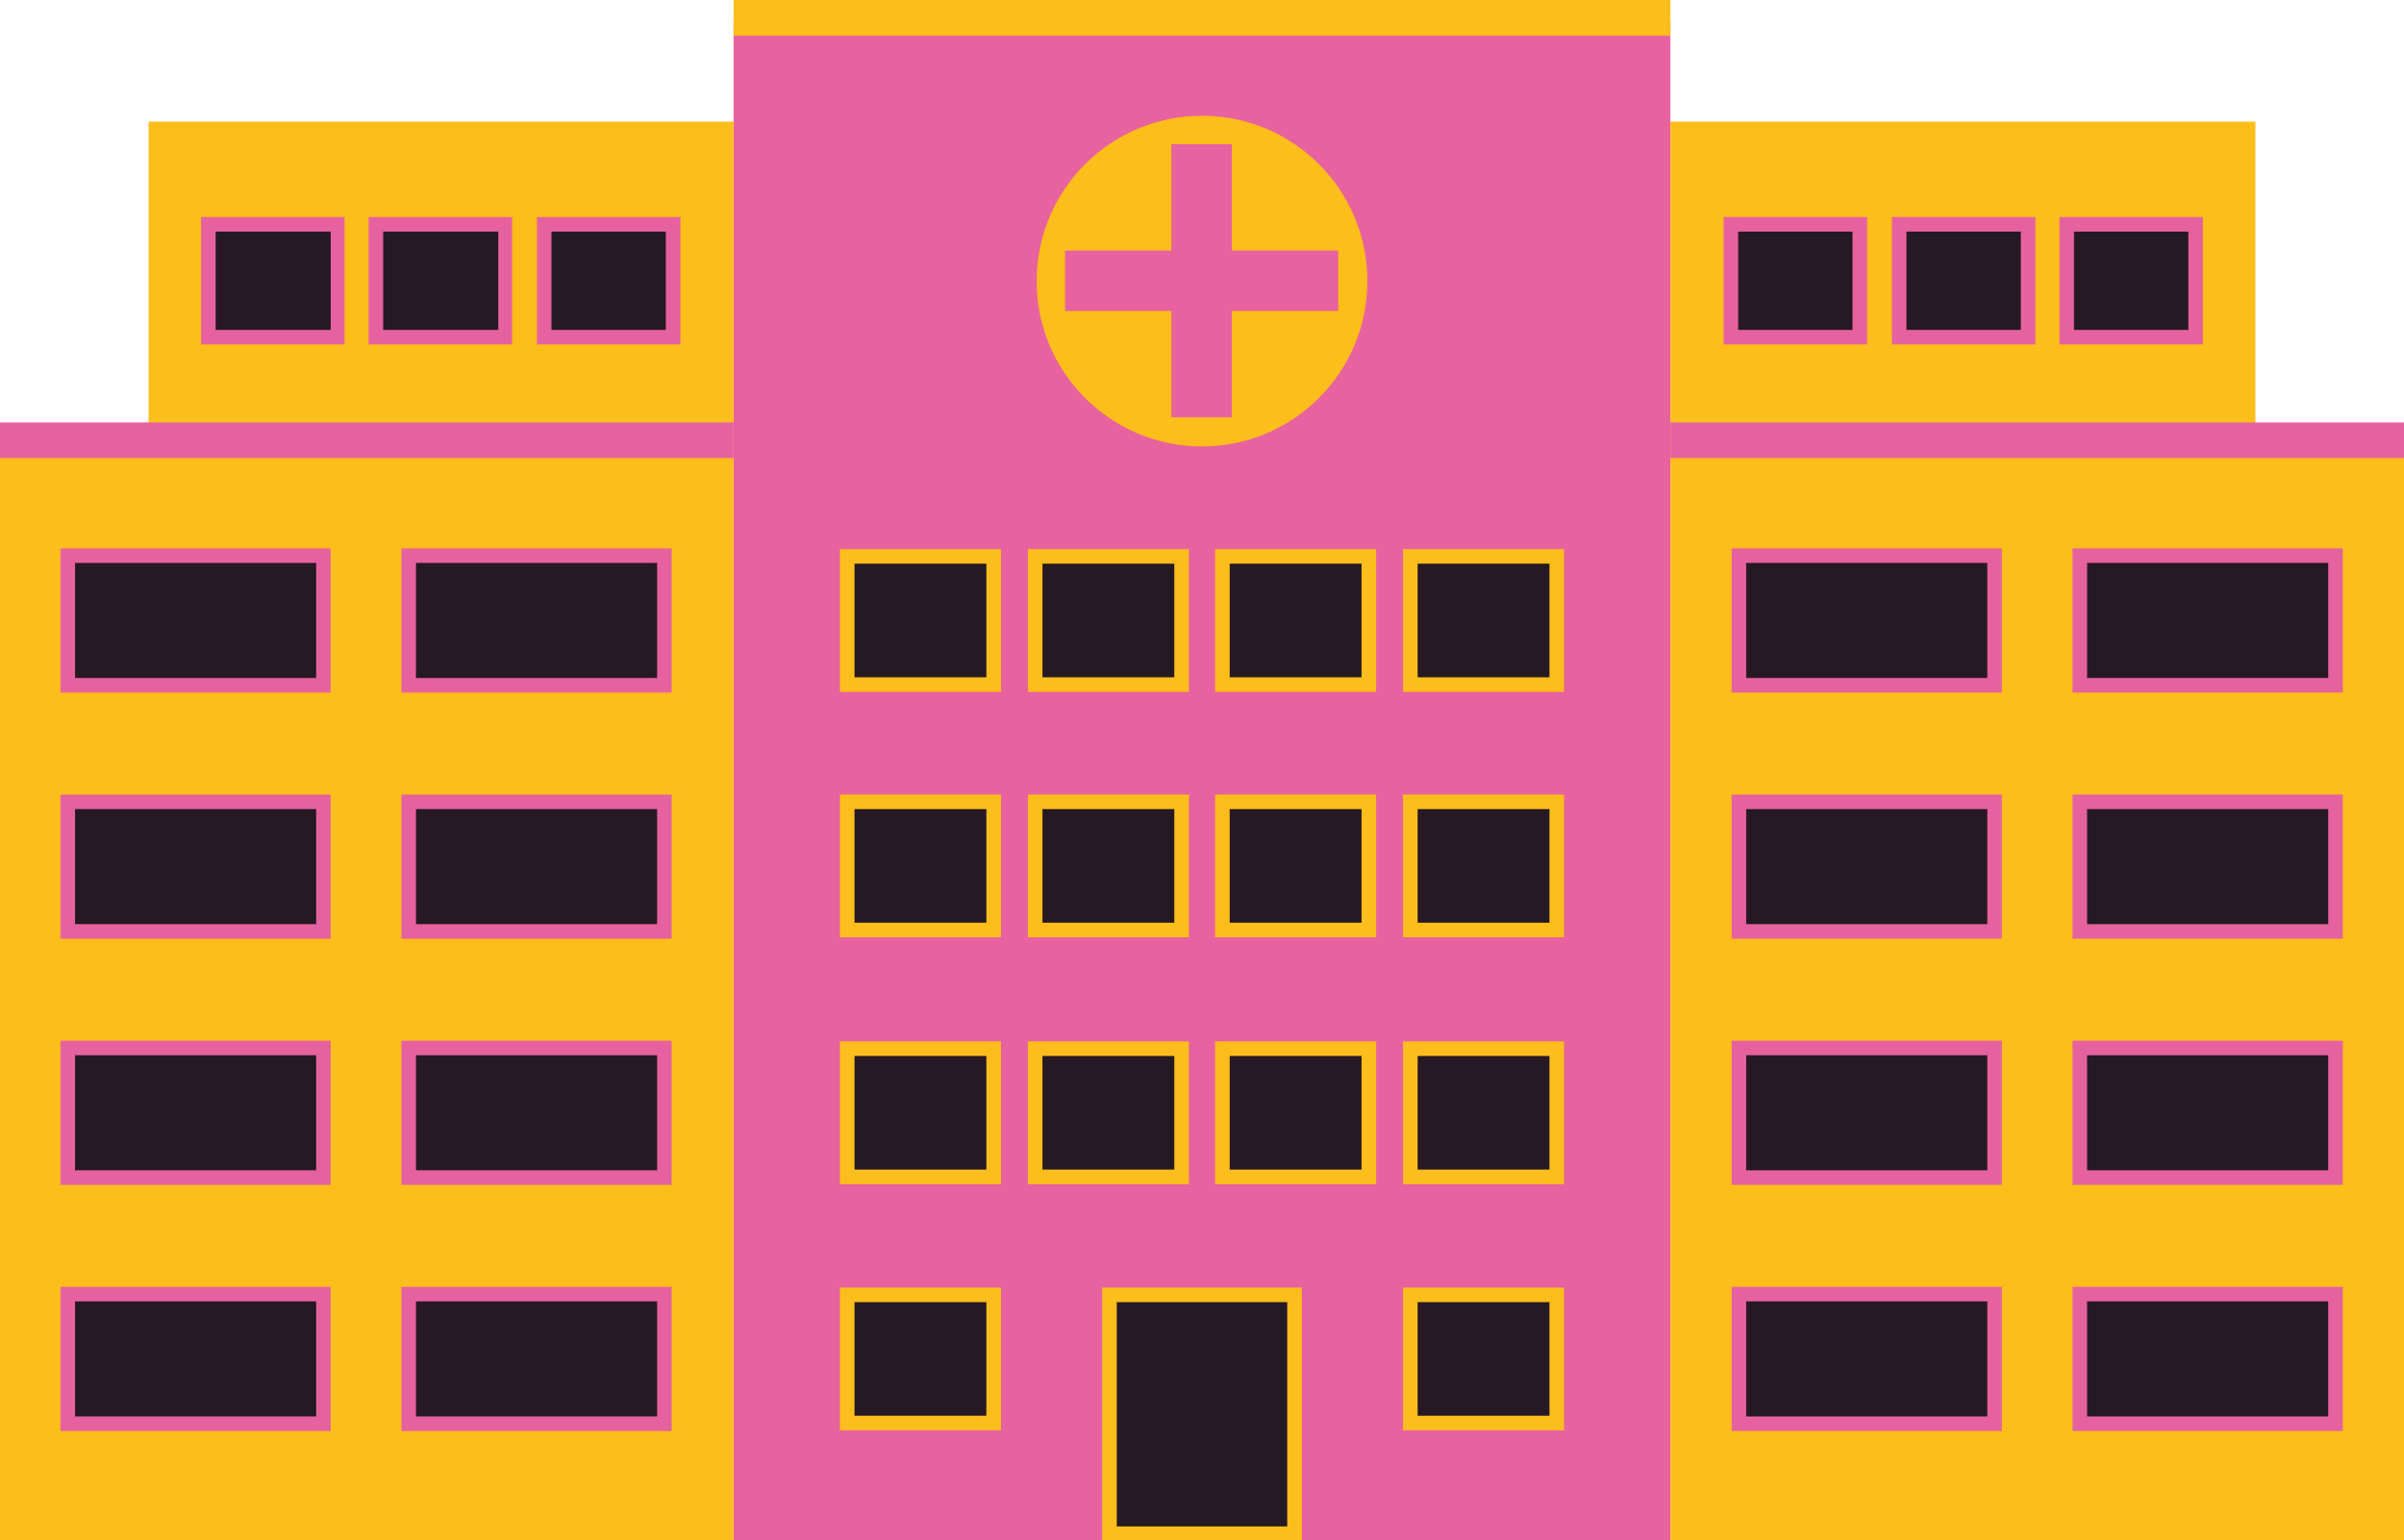 <?xml version="1.0" encoding="utf-8"?>
<!-- Generator: Adobe Illustrator 26.5.0, SVG Export Plug-In . SVG Version: 6.00 Build 0)  -->
<svg version="1.1" id="Hopital" xmlns="http://www.w3.org/2000/svg" xmlns:xlink="http://www.w3.org/1999/xlink" x="0px" y="0px"
	 viewBox="0 0 330 211.5" style="enable-background:new 0 0 330 211.5;" xml:space="preserve">
<style type="text/css">
	.st0{fill:#E8629F;}
	.st1{fill:#FCBE1B;}
	.st2{fill:#261923;}
	.st3{fill:#FCBE1C;}
	.st4{fill:#E6629F;}
</style>
<g>
	<rect x="100.7" y="2.8" class="st0" width="128.6" height="208.7"/>
	<rect x="100.7" class="st1" width="128.6" height="4.9"/>
	<circle class="st1" cx="165" cy="38.6" r="22.7"/>
	<rect x="146.2" y="34.4" class="st0" width="37.5" height="8.3"/>
	<rect x="160.8" y="19.8" class="st0" width="8.3" height="37.5"/>
	<g>
		<rect x="152.3" y="177.8" class="st2" width="25.4" height="32.8"/>
		<path class="st3" d="M176.7,178.8v30.8h-23.4v-30.8H176.7 M178.7,176.8h-27.4v34.8h27.4V176.8L178.7,176.8z"/>
	</g>
	<g>
		<rect y="60.5" class="st1" width="100.7" height="151"/>
		<rect x="20.4" y="16.7" class="st1" width="80.3" height="43.8"/>
		<rect x="0" y="58" class="st0" width="100.7" height="4.9"/>
		<g>
			<g>
				<rect x="74.7" y="30.8" class="st2" width="17.7" height="15.5"/>
				<path class="st4" d="M91.4,31.8v13.5H75.7V31.8H91.4 M93.4,29.8H73.7v17.5h19.7V29.8L93.4,29.8z"/>
			</g>
			<g>
				<rect x="51.6" y="30.8" class="st2" width="17.7" height="15.5"/>
				<path class="st4" d="M68.4,31.8v13.5H52.6V31.8H68.4 M70.4,29.8H50.6v17.5h19.7V29.8L70.4,29.8z"/>
			</g>
			<g>
				<rect x="28.6" y="30.8" class="st2" width="17.7" height="15.5"/>
				<path class="st4" d="M45.4,31.8v13.5H29.6V31.8H45.4 M47.4,29.8H27.6v17.5h19.7V29.8L47.4,29.8z"/>
			</g>
		</g>
		<g>
			<g>
				<rect x="9.3" y="76.3" class="st2" width="35.1" height="17.8"/>
				<path class="st4" d="M43.4,77.3v15.8H10.3V77.3H43.4 M45.4,75.3H8.3v19.8h37.1V75.3L45.4,75.3z"/>
			</g>
			<g>
				<rect x="9.3" y="110.1" class="st2" width="35.1" height="17.8"/>
				<path class="st4" d="M43.4,111.1v15.8H10.3v-15.8H43.4 M45.4,109.1H8.3v19.8h37.1V109.1L45.4,109.1z"/>
			</g>
			<g>
				<rect x="9.3" y="143.9" class="st2" width="35.1" height="17.8"/>
				<path class="st4" d="M43.4,144.9v15.8H10.3v-15.8H43.4 M45.4,142.9H8.3v19.8h37.1V142.9L45.4,142.9z"/>
			</g>
			<g>
				<rect x="9.3" y="177.7" class="st2" width="35.1" height="17.8"/>
				<path class="st4" d="M43.4,178.7v15.8H10.3v-15.8H43.4 M45.4,176.7H8.3v19.8h37.1V176.7L45.4,176.7z"/>
			</g>
		</g>
		<g>
			<g>
				<rect x="56.1" y="76.3" class="st2" width="35.1" height="17.8"/>
				<path class="st4" d="M90.2,77.3v15.8H57.1V77.3H90.2 M92.2,75.3H55.1v19.8h37.1V75.3L92.2,75.3z"/>
			</g>
			<g>
				<rect x="56.1" y="110.1" class="st2" width="35.1" height="17.8"/>
				<path class="st4" d="M90.2,111.1v15.8H57.1v-15.8H90.2 M92.2,109.1H55.1v19.8h37.1V109.1L92.2,109.1z"/>
			</g>
			<g>
				<rect x="56.1" y="143.9" class="st2" width="35.1" height="17.8"/>
				<path class="st4" d="M90.2,144.9v15.8H57.1v-15.8H90.2 M92.2,142.9H55.1v19.8h37.1V142.9L92.2,142.9z"/>
			</g>
			<g>
				<rect x="56.1" y="177.7" class="st2" width="35.1" height="17.8"/>
				<path class="st4" d="M90.2,178.7v15.8H57.1v-15.8H90.2 M92.2,176.7H55.1v19.8h37.1V176.7L92.2,176.7z"/>
			</g>
		</g>
	</g>
	<g>
		<rect x="229.3" y="60.5" class="st1" width="100.7" height="151"/>
		<rect x="229.3" y="16.7" class="st1" width="80.3" height="43.8"/>
		<rect x="229.3" y="58" class="st0" width="100.7" height="4.9"/>
		<g>
			<g>
				<g>
					<rect x="238.7" y="76.3" class="st2" width="35.1" height="17.8"/>
					<path class="st4" d="M272.8,77.3v15.8h-33.1V77.3H272.8 M274.8,75.3h-37.1v19.8h37.1V75.3L274.8,75.3z"/>
				</g>
				<g>
					<rect x="238.7" y="110.1" class="st2" width="35.1" height="17.8"/>
					<path class="st4" d="M272.8,111.1v15.8h-33.1v-15.8H272.8 M274.8,109.1h-37.1v19.8h37.1V109.1L274.8,109.1z"/>
				</g>
				<g>
					<rect x="238.7" y="143.9" class="st2" width="35.1" height="17.8"/>
					<path class="st4" d="M272.8,144.9v15.8h-33.1v-15.8H272.8 M274.8,142.9h-37.1v19.8h37.1V142.9L274.8,142.9z"/>
				</g>
				<g>
					<rect x="238.7" y="177.7" class="st2" width="35.1" height="17.8"/>
					<path class="st4" d="M272.8,178.7v15.8h-33.1v-15.8H272.8 M274.8,176.7h-37.1v19.8h37.1V176.7L274.8,176.7z"/>
				</g>
			</g>
			<g>
				<g>
					<rect x="285.5" y="76.3" class="st2" width="35.1" height="17.8"/>
					<path class="st4" d="M319.6,77.3v15.8h-33.1V77.3H319.6 M321.6,75.3h-37.1v19.8h37.1V75.3L321.6,75.3z"/>
				</g>
				<g>
					<rect x="285.5" y="110.1" class="st2" width="35.1" height="17.8"/>
					<path class="st4" d="M319.6,111.1v15.8h-33.1v-15.8H319.6 M321.6,109.1h-37.1v19.8h37.1V109.1L321.6,109.1z"/>
				</g>
				<g>
					<rect x="285.5" y="143.9" class="st2" width="35.1" height="17.8"/>
					<path class="st4" d="M319.6,144.9v15.8h-33.1v-15.8H319.6 M321.6,142.9h-37.1v19.8h37.1V142.9L321.6,142.9z"/>
				</g>
				<g>
					<rect x="285.5" y="177.7" class="st2" width="35.1" height="17.8"/>
					<path class="st4" d="M319.6,178.7v15.8h-33.1v-15.8H319.6 M321.6,176.7h-37.1v19.8h37.1V176.7L321.6,176.7z"/>
				</g>
			</g>
		</g>
		<g>
			<g>
				<rect x="283.6" y="30.8" class="st2" width="17.7" height="15.5"/>
				<path class="st4" d="M300.4,31.8v13.5h-15.7V31.8H300.4 M302.4,29.8h-19.7v17.5h19.7V29.8L302.4,29.8z"/>
			</g>
			<g>
				<rect x="260.6" y="30.8" class="st2" width="17.7" height="15.5"/>
				<path class="st4" d="M277.4,31.8v13.5h-15.7V31.8H277.4 M279.4,29.8h-19.7v17.5h19.7V29.8L279.4,29.8z"/>
			</g>
			<g>
				<rect x="237.6" y="30.8" class="st2" width="17.7" height="15.5"/>
				<path class="st4" d="M254.3,31.8v13.5h-15.7V31.8H254.3 M256.3,29.8h-19.7v17.5h19.7V29.8L256.3,29.8z"/>
			</g>
		</g>
	</g>
	<g>
		<g>
			<rect x="142.1" y="110.1" class="st2" width="20.1" height="17.6"/>
			<path class="st3" d="M161.2,111.1v15.6h-18.1v-15.6H161.2 M163.2,109.1h-22.1v19.6h22.1V109.1L163.2,109.1z"/>
		</g>
		<g>
			<rect x="116.3" y="110.1" class="st2" width="20.1" height="17.6"/>
			<path class="st3" d="M135.4,111.1v15.6h-18.1v-15.6H135.4 M137.4,109.1h-22.1v19.6h22.1V109.1L137.4,109.1z"/>
		</g>
		<g>
			<rect x="167.8" y="110.1" class="st2" width="20.1" height="17.6"/>
			<path class="st3" d="M186.9,111.1v15.6h-18.1v-15.6H186.9 M188.9,109.1h-22.1v19.6h22.1V109.1L188.9,109.1z"/>
		</g>
		<g>
			<rect x="193.6" y="110.1" class="st2" width="20.1" height="17.6"/>
			<path class="st3" d="M212.7,111.1v15.6h-18.1v-15.6H212.7 M214.7,109.1h-22.1v19.6h22.1V109.1L214.7,109.1z"/>
		</g>
	</g>
	<g>
		<g>
			<rect x="142.1" y="144" class="st2" width="20.1" height="17.6"/>
			<path class="st3" d="M161.2,145v15.6h-18.1V145H161.2 M163.2,143h-22.1v19.6h22.1V143L163.2,143z"/>
		</g>
		<g>
			<rect x="116.3" y="144" class="st2" width="20.1" height="17.6"/>
			<path class="st3" d="M135.4,145v15.6h-18.1V145H135.4 M137.4,143h-22.1v19.6h22.1V143L137.4,143z"/>
		</g>
		<g>
			<rect x="167.8" y="144" class="st2" width="20.1" height="17.6"/>
			<path class="st3" d="M186.9,145v15.6h-18.1V145H186.9 M188.9,143h-22.1v19.6h22.1V143L188.9,143z"/>
		</g>
		<g>
			<rect x="193.6" y="144" class="st2" width="20.1" height="17.6"/>
			<path class="st3" d="M212.7,145v15.6h-18.1V145H212.7 M214.7,143h-22.1v19.6h22.1V143L214.7,143z"/>
		</g>
	</g>
	<g>
		<g>
			<rect x="142.1" y="76.4" class="st2" width="20.1" height="17.6"/>
			<path class="st3" d="M161.2,77.4V93h-18.1V77.4H161.2 M163.2,75.4h-22.1V95h22.1V75.4L163.2,75.4z"/>
		</g>
		<g>
			<rect x="116.3" y="76.4" class="st2" width="20.1" height="17.6"/>
			<path class="st3" d="M135.4,77.4V93h-18.1V77.4H135.4 M137.4,75.4h-22.1V95h22.1V75.4L137.4,75.4z"/>
		</g>
		<g>
			<rect x="167.8" y="76.4" class="st2" width="20.1" height="17.6"/>
			<path class="st3" d="M186.9,77.4V93h-18.1V77.4H186.9 M188.9,75.4h-22.1V95h22.1V75.4L188.9,75.4z"/>
		</g>
		<g>
			<rect x="193.6" y="76.4" class="st2" width="20.1" height="17.6"/>
			<path class="st3" d="M212.7,77.4V93h-18.1V77.4H212.7 M214.7,75.4h-22.1V95h22.1V75.4L214.7,75.4z"/>
		</g>
	</g>
	<g>
		<rect x="116.3" y="177.8" class="st2" width="20.1" height="17.6"/>
		<path class="st3" d="M135.4,178.8v15.6h-18.1v-15.6H135.4 M137.4,176.8h-22.1v19.6h22.1V176.8L137.4,176.8z"/>
	</g>
	<g>
		<rect x="193.6" y="177.8" class="st2" width="20.1" height="17.6"/>
		<path class="st3" d="M212.7,178.8v15.6h-18.1v-15.6H212.7 M214.7,176.8h-22.1v19.6h22.1V176.8L214.7,176.8z"/>
	</g>
</g>
</svg>
